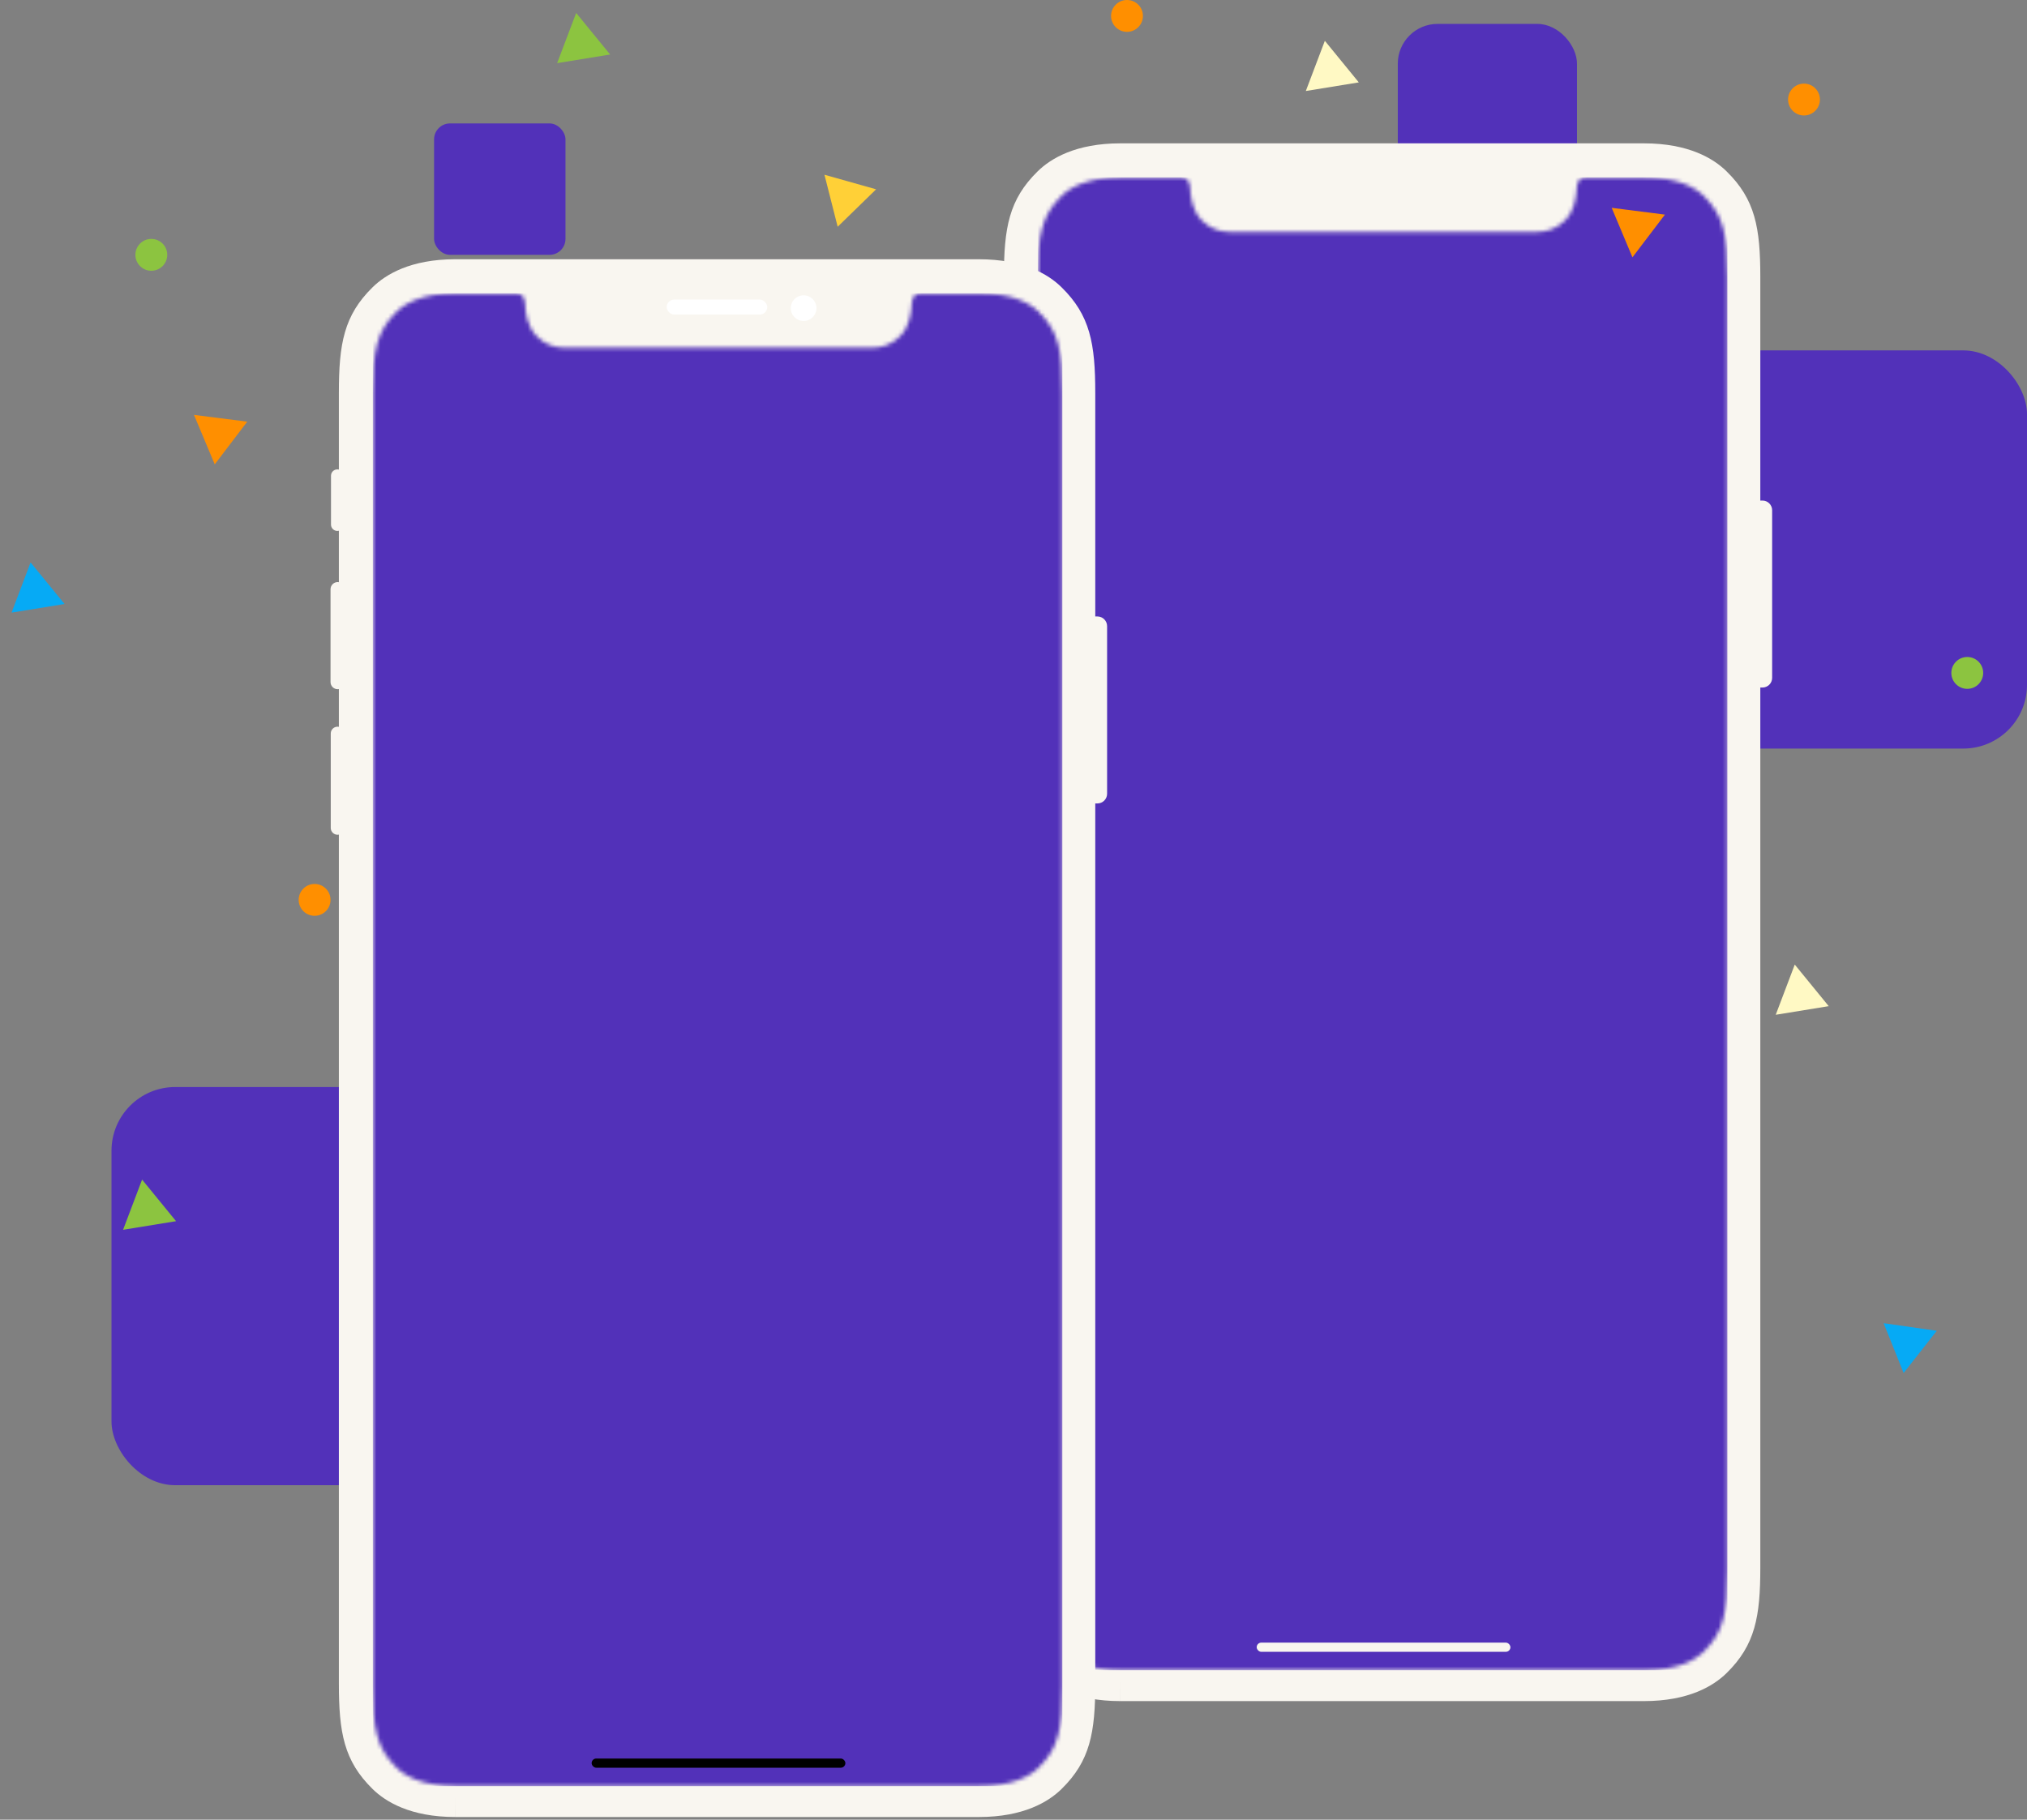 <svg width="509" height="457" viewBox="0 0 509 457" fill="none" xmlns="http://www.w3.org/2000/svg">
<rect x="0" y="0" width="509" height="457" fill="#808080" stroke="none"/>
<rect x="133" y="298" width="54" height="54" rx="10" fill="#3F4B52"/>
<rect x="409" y="88" width="100" height="100" rx="16" fill="#5231B9"/>
<rect x="28" y="273" width="100" height="100" rx="16" fill="#5231B9"/>
<rect x="109" y="31" width="33" height="33" rx="4" fill="#5231B9"/>
<rect x="351" y="6" width="45" height="45" rx="10" fill="#5231B9"/>
<rect x="377" y="283" width="63" height="63" rx="10" fill="#3F4B52"/>
<rect x="160.027" y="203" width="37" height="37" rx="4" fill="#3F4B52"/>
<path d="M281.334 427.223L281.323 422.27V427.223C270.09 427.223 263.837 423.403 260.571 420.196C253.362 413.132 252.094 406.009 252.094 393.648V69.575C252.094 57.219 253.362 50.091 260.571 43.027C263.837 39.825 270.095 36 281.328 36H412.792C424.036 36 430.289 39.819 433.555 43.027C440.765 50.091 442.032 57.214 442.032 69.575V393.648C442.032 406.003 440.765 413.127 433.555 420.196C430.289 423.398 424.036 427.223 412.798 427.223H281.334Z" fill="#F9F6F0"/>
<path d="M442.569 125.712H441.739C440.395 125.712 439.305 126.802 439.305 128.147V170.236C439.305 171.581 440.395 172.671 441.739 172.671H442.569C443.913 172.671 445.003 171.581 445.003 170.236V128.147C445.003 126.802 443.913 125.712 442.569 125.712Z" fill="#F9F6F0"/>
<rect x="334.414" y="46.132" width="25.248" height="3.76" rx="1.88" fill="#F9F6F0"/>
<circle cx="368.794" cy="48.281" r="3.223" fill="#F9F6F0"/>
<mask id="mask0" mask-type="alpha" maskUnits="userSpaceOnUse" x="260" y="44" width="174" height="376">
<path d="M427.809 49.187C425.655 47.073 421.33 44.555 412.928 44.555H397.934C397.171 44.652 396.064 45.115 395.957 46.944C395.807 49.461 395.495 52.78 393.002 55.335C391.079 57.304 388.597 58.24 386.013 58.24C380.431 58.24 314.358 58.24 308.776 58.24C306.192 58.24 303.705 57.304 301.782 55.335C299.289 52.78 298.983 49.461 298.832 46.944C298.725 45.109 297.613 44.652 296.855 44.555H281.459C273.062 44.555 268.732 47.073 266.583 49.187C261.528 54.152 260.625 58.891 260.625 69.762V394.259C260.625 405.124 261.522 409.869 266.583 414.834C268.737 416.942 273.062 419.465 281.464 419.465H412.933C421.335 419.465 425.66 416.948 427.809 414.834C432.87 409.869 433.767 405.124 433.767 394.259V69.762C433.767 58.896 432.87 54.152 427.809 49.187Z" fill="#F9F6F0"/>
</mask>
<g mask="url(#mask0)">
<rect x="260.625" y="44.555" width="173.142" height="374.909" fill="#5231B9"/>
</g>
<rect x="315.566" y="412.535" width="63.716" height="2.309" rx="1.154" fill="#F9F6F0"/>
<path d="M251.723 88.775H251.712C250.831 88.775 250.117 89.489 250.117 90.37V102.638C250.117 103.519 250.831 104.233 251.712 104.233H251.723C252.603 104.233 253.317 103.519 253.317 102.638V90.37C253.317 89.489 252.603 88.775 251.723 88.775Z" fill="#F9F6F0"/>
<path d="M251.807 117.075H251.797C250.804 117.075 250 117.879 250 118.872V142.186C250 143.179 250.804 143.983 251.797 143.983H251.807C252.8 143.983 253.604 143.179 253.604 142.186V118.872C253.604 117.879 252.8 117.075 251.807 117.075Z" fill="#F9F6F0"/>
<path d="M251.777 153.392H251.766C250.821 153.392 250.055 154.159 250.055 155.104V178.823C250.055 179.768 250.821 180.534 251.766 180.534H251.777C252.722 180.534 253.489 179.768 253.489 178.823V155.104C253.489 154.159 252.722 153.392 251.777 153.392Z" fill="#F9F6F0"/>
<path d="M114.334 456.332L114.323 451.379V456.332C103.09 456.332 96.837 452.513 93.571 449.306C86.362 442.242 85.094 435.118 85.094 422.757V98.684C85.094 86.329 86.362 79.2 93.571 72.136C96.837 68.934 103.095 65.109 114.328 65.109H245.792C257.036 65.109 263.289 68.929 266.555 72.136C273.765 79.2 275.032 86.323 275.032 98.684V422.757C275.032 435.113 273.765 442.236 266.555 449.306C263.289 452.507 257.036 456.332 245.798 456.332H114.334Z" fill="#F9F6F0"/>
<path d="M275.569 154.821H274.739C273.395 154.821 272.305 155.911 272.305 157.256V199.346C272.305 200.69 273.395 201.78 274.739 201.78H275.569C276.913 201.78 278.003 200.69 278.003 199.346V157.256C278.003 155.911 276.913 154.821 275.569 154.821Z" fill="#F9F6F0"/>
<rect x="167.414" y="75.241" width="25.248" height="3.76" rx="1.88" fill="white"/>
<circle cx="201.794" cy="77.39" r="3.223" fill="white"/>
<mask id="mask1" mask-type="alpha" maskUnits="userSpaceOnUse" x="93" y="73" width="174" height="376">
<path d="M260.809 78.296C258.655 76.182 254.33 73.665 245.928 73.665H230.934C230.171 73.762 229.064 74.224 228.957 76.053C228.807 78.57 228.495 81.889 226.002 84.444C224.079 86.413 221.597 87.349 219.013 87.349C213.431 87.349 147.358 87.349 141.776 87.349C139.192 87.349 136.705 86.413 134.782 84.444C132.289 81.889 131.983 78.57 131.832 76.053C131.725 74.219 130.613 73.762 129.855 73.665H114.459C106.062 73.665 101.732 76.182 99.583 78.296C94.528 83.261 93.625 88 93.625 98.871V423.368C93.625 434.234 94.522 438.978 99.583 443.943C101.737 446.052 106.062 448.574 114.464 448.574H245.933C254.335 448.574 258.66 446.057 260.809 443.943C265.87 438.978 266.767 434.234 266.767 423.368V98.871C266.767 88.005 265.87 83.261 260.809 78.296Z" fill="#494949"/>
</mask>
<g mask="url(#mask1)">
<rect x="93.625" y="73.665" width="173.142" height="374.909" fill="#5231B9"/>
</g>
<rect x="148.566" y="441.644" width="63.716" height="2.309" rx="1.154" fill="black"/>
<path d="M84.722 117.884H84.712C83.831 117.884 83.117 118.598 83.117 119.479V131.748C83.117 132.628 83.831 133.342 84.712 133.342H84.722C85.603 133.342 86.317 132.628 86.317 131.748V119.479C86.317 118.598 85.603 117.884 84.722 117.884Z" fill="#F9F6F0"/>
<path d="M84.807 146.184H84.797C83.804 146.184 83 146.989 83 147.981V171.296C83 172.288 83.804 173.092 84.797 173.092H84.807C85.8 173.092 86.604 172.288 86.604 171.296V147.981C86.604 146.989 85.8 146.184 84.807 146.184Z" fill="#F9F6F0"/>
<path d="M84.777 182.502H84.766C83.821 182.502 83.055 183.268 83.055 184.213V207.932C83.055 208.877 83.821 209.644 84.766 209.644H84.777C85.722 209.644 86.489 208.877 86.489 207.932V184.213C86.489 183.268 85.722 182.502 84.777 182.502Z" fill="#F9F6F0"/>
<path d="M404.711 52.194L418.083 53.897L409.923 64.626L404.711 52.194Z" fill="#FF8F00"/>
<path d="M48.711 104.194L62.083 105.897L53.923 116.626L48.711 104.194Z" fill="#FF8F00"/>
<path d="M7.681 141.251L16.209 151.69L2.905 153.856L7.681 141.251Z" fill="#06AAF5"/>
<path d="M486.344 334.224L478.016 344.823L473.001 332.311L486.344 334.224Z" fill="#06AAF5"/>
<path d="M332.681 10.25L341.209 20.69L327.905 22.855L332.681 10.25Z" fill="#FFF9C4"/>
<path d="M450.681 242.25L459.209 252.69L445.905 254.855L450.681 242.25Z" fill="#FFF9C4"/>
<path d="M220.003 47.543L210.348 56.95L207.029 43.886L220.003 47.543Z" fill="#FFD037"/>
<path d="M35.681 296.25L44.209 306.69L30.905 308.855L35.681 296.25Z" fill="#8CC440"/>
<path d="M144.681 3.25L153.209 13.69L139.905 15.855L144.681 3.25Z" fill="#8CC440"/>
<circle cx="38" cy="64" r="4" fill="#8CC440"/>
<circle cx="494" cy="169" r="4" fill="#8CC440"/>
<circle cx="79" cy="226" r="4" fill="#FF8F00"/>
<circle cx="283" cy="4" r="4" fill="#FF8F00"/>
<circle cx="453" cy="25" r="4" fill="#FF8F00"/>
</svg>
